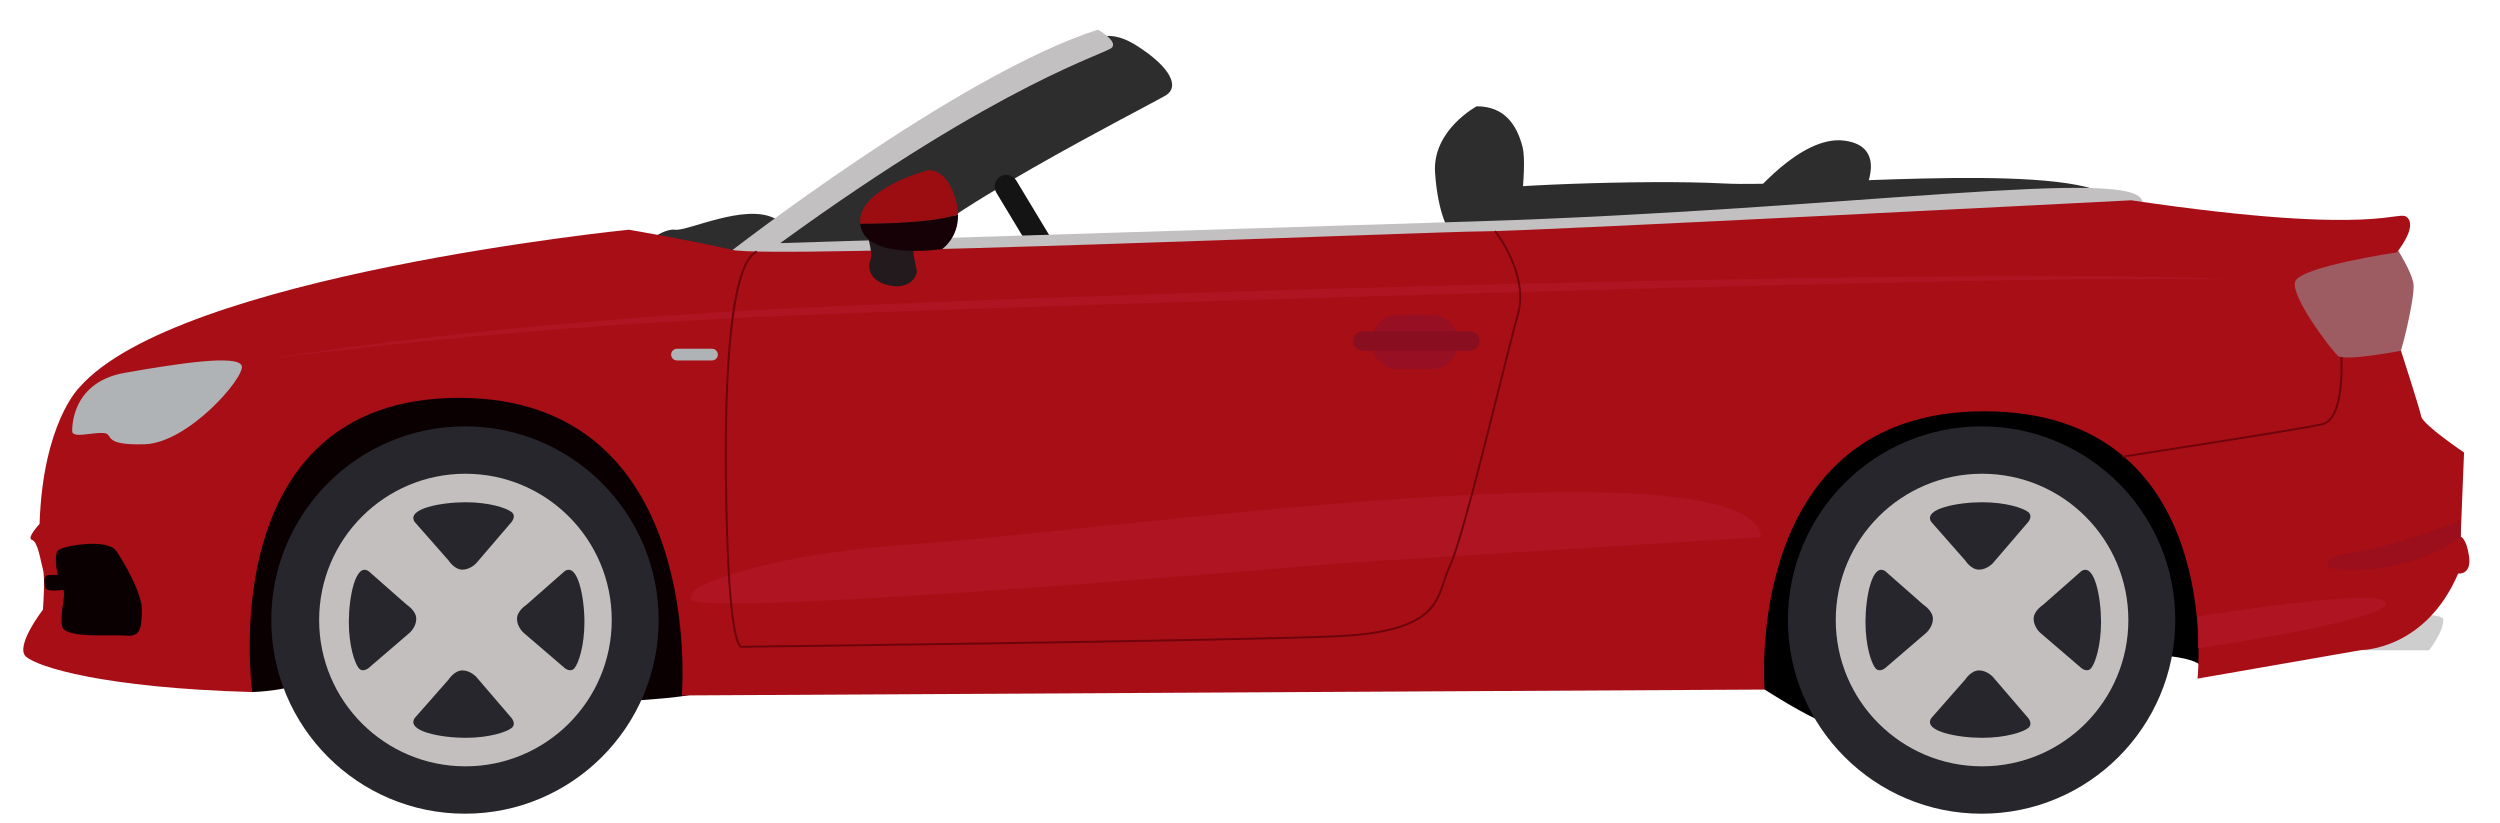 <svg width="79" height="26" viewBox="0 0 79 26" fill="none" xmlns="http://www.w3.org/2000/svg">
<path d="M6.618 20.474L7.971 21.869C7.971 21.869 9.15 21.833 9.546 21.543C9.941 21.253 18.723 22.325 18.802 22.25C18.881 22.176 21.861 22.096 22.099 21.859C22.336 21.622 20.701 12.716 20.701 12.716L13.154 11.021C13.154 11.021 6.566 14.211 6.618 20.474Z" fill="#0B0001"/>
<path d="M54.034 20.725L55.762 21.789C55.762 21.789 57.225 22.729 57.752 22.861C58.28 22.993 68.433 20.725 68.433 20.725C68.433 20.725 69.62 20.801 69.62 21.185C69.62 21.569 71.386 16.936 71.386 16.936L66.877 12.207L57.462 12.392C57.462 12.392 52.9 18.009 54.034 20.725Z" fill="black"/>
<path d="M72.269 20.551H76.757C76.757 20.551 77.231 19.943 77.208 19.571C77.184 19.2 72.596 19.571 72.596 19.571L72.269 20.551Z" fill="#CECECE"/>
<path d="M34.376 1.441C34.376 1.441 34.828 0.751 35.917 1.441C37.006 2.132 37.272 2.743 36.847 3.009C36.422 3.274 28.745 7.16 28.506 8.285C28.266 9.411 22.98 9.623 22.98 9.623L24.122 7.578C24.122 7.578 32.225 2.132 34.376 1.441Z" fill="#2D2D2D"/>
<path d="M33.496 7.995C33.601 8.17 33.545 8.396 33.371 8.501C33.196 8.607 32.97 8.55 32.864 8.376L31.483 6.086C31.378 5.911 31.434 5.685 31.609 5.579C31.783 5.474 32.01 5.53 32.115 5.705L33.496 7.995Z" fill="#141414"/>
<path d="M46.663 3.359C46.663 3.359 45.261 4.111 45.348 5.449C45.435 6.786 45.801 7.309 45.801 7.309L47.913 7.683C47.913 7.683 48.288 5.316 48.111 4.637C47.934 3.958 47.552 3.359 46.663 3.359Z" fill="#2D2D2D"/>
<path d="M46.096 7.328C46.096 7.328 46.199 6.249 46.491 6.063C46.783 5.877 51.964 5.664 54.461 5.797C56.958 5.93 64.715 5.133 66.575 6.142C68.434 7.152 46.896 7.876 46.096 7.328Z" fill="#2D2D2D"/>
<path d="M20.297 7.764C20.297 7.764 20.935 7.206 21.333 7.259C21.732 7.312 23.54 6.415 24.482 6.903C25.424 7.392 22.98 8.853 22.98 8.853L20.297 7.764Z" fill="#2D2D2D"/>
<path d="M22.98 8.029C22.98 8.029 30.232 2.371 34.695 0.936C34.695 0.936 35.306 1.281 35.147 1.494C34.987 1.706 31.747 2.53 24.654 7.683C24.654 7.683 34.908 7.365 46.703 6.993C58.498 6.621 67.599 5.236 67.697 6.38C67.795 7.524 23.086 8.852 22.98 8.029Z" fill="#C2C0C1"/>
<path d="M75.499 7.471C75.499 7.471 76.243 8.56 76.27 9.012C76.296 9.464 75.872 11.262 75.739 11.429C74.57 12.89 71.701 10.871 71.701 10.792C71.701 10.712 71.541 7.232 75.499 7.471Z" fill="#9D5C62"/>
<path d="M7.971 21.869C7.971 21.869 6.669 12.572 14.506 12.572C22.343 12.572 21.546 21.976 21.546 21.976L55.761 21.79C55.761 21.79 55.044 12.997 62.695 12.997C70.346 12.997 69.442 21.444 69.442 21.444L74.623 20.541C74.623 20.541 76.642 20.541 77.678 18.124C77.678 18.124 78.103 18.177 78.023 17.592C77.943 17.008 77.757 16.955 77.757 16.955L77.864 14.299C77.864 14.299 76.562 13.422 76.509 13.156C76.456 12.89 75.871 11.084 75.871 11.084C75.871 11.084 74.091 11.429 73.879 11.243C73.666 11.058 72.391 9.384 72.524 8.906C72.657 8.428 75.739 7.976 75.739 7.976C75.739 7.976 76.376 7.206 76.084 6.887C75.792 6.568 75.42 7.524 67.344 6.329C67.344 6.329 48.297 7.312 46.836 7.312C45.375 7.312 24.388 8.189 23.14 7.896C21.891 7.604 19.872 7.259 19.872 7.259C19.872 7.259 5.58 8.693 2.499 12.253C2.499 12.253 1.356 13.369 1.25 16.557C1.25 16.557 0.825 17.008 1.011 17.061C1.197 17.114 1.277 17.699 1.356 17.991C1.436 18.283 1.356 19.266 1.356 19.266C1.356 19.266 0.453 20.435 0.825 20.754C1.197 21.072 3.242 21.736 7.971 21.869Z" fill="#A80E16"/>
<path d="M58.896 6.091C58.896 6.091 59.693 4.63 58.285 4.444C56.877 4.258 55.283 6.303 55.23 6.33C55.176 6.356 58.896 6.091 58.896 6.091Z" fill="#2D2D2D"/>
<path d="M2.283 13.646C2.283 13.646 2.181 12.093 3.937 11.782C5.694 11.471 7.545 11.199 7.64 11.566C7.735 11.934 5.947 14.001 4.565 14.039C3.183 14.077 3.621 13.709 3.272 13.684C2.923 13.658 2.327 13.849 2.283 13.646Z" fill="#AFB3B6"/>
<path d="M1.826 18.166C1.826 18.166 1.668 17.507 1.858 17.374C2.048 17.241 3.405 17.006 3.677 17.412C3.95 17.818 4.489 18.75 4.483 19.282C4.476 19.815 4.451 20.132 3.994 20.087C3.538 20.043 2.055 20.189 1.966 19.796C1.877 19.402 2.086 18.824 2.004 18.638C2.004 18.638 1.5 18.712 1.446 18.597C1.392 18.483 1.37 18.192 1.49 18.179C1.611 18.166 1.826 18.166 1.826 18.166Z" fill="#0B0001"/>
<path d="M22.684 11.206C22.684 11.308 22.601 11.39 22.499 11.39H21.392C21.291 11.39 21.208 11.308 21.208 11.206C21.208 11.104 21.291 11.021 21.392 11.021H22.499C22.601 11.021 22.684 11.104 22.684 11.206Z" fill="#AFB3B6"/>
<path d="M46.077 10.807C46.077 11.282 45.692 11.667 45.217 11.667H44.202C43.727 11.667 43.341 11.282 43.341 10.807C43.341 10.331 43.727 9.946 44.202 9.946H45.217C45.692 9.946 46.077 10.331 46.077 10.807Z" fill="#960F23"/>
<path d="M46.753 10.776C46.753 10.945 46.615 11.083 46.446 11.083H43.064C42.894 11.083 42.757 10.946 42.757 10.776C42.757 10.606 42.895 10.468 43.064 10.468H46.446C46.615 10.468 46.753 10.606 46.753 10.776Z" fill="#890E20"/>
<path d="M77.755 16.462C77.755 16.462 75.589 17.282 74.492 17.434C73.396 17.585 73.467 17.808 73.619 17.942C73.77 18.076 76.2 18.169 77.758 16.954L77.755 16.462Z" fill="#9B0E1C"/>
<path d="M69.438 19.485C69.438 19.485 75.393 18.513 75.393 19.066C75.393 19.619 69.464 20.484 69.464 20.484C69.464 20.484 69.482 19.761 69.438 19.485Z" fill="#AF1423"/>
<path d="M67.068 14.464L67.059 14.403C67.114 14.395 72.641 13.541 73.369 13.379C74.073 13.222 73.956 11.305 73.955 11.286L74.016 11.282C74.021 11.363 74.137 13.271 73.382 13.439C72.652 13.601 67.124 14.455 67.068 14.464Z" fill="#6D030B"/>
<path d="M8.117 11.39C8.117 11.39 8.359 11.35 8.814 11.283C9.041 11.249 9.322 11.207 9.652 11.162C9.982 11.116 10.361 11.061 10.787 11.005C11.212 10.951 11.684 10.891 12.197 10.826C12.453 10.791 12.72 10.762 12.998 10.73C13.275 10.699 13.563 10.666 13.86 10.632C14.157 10.599 14.463 10.562 14.779 10.529C15.095 10.497 15.42 10.464 15.753 10.43C16.087 10.397 16.429 10.363 16.779 10.328C16.955 10.311 17.132 10.292 17.311 10.276C17.49 10.261 17.672 10.246 17.855 10.23C18.588 10.169 19.352 10.105 20.143 10.039C20.934 9.987 21.753 9.932 22.594 9.877C22.804 9.863 23.016 9.848 23.229 9.836C23.443 9.824 23.657 9.813 23.873 9.801C24.305 9.779 24.742 9.757 25.184 9.735C26.068 9.692 26.972 9.654 27.89 9.615C28.809 9.578 29.743 9.541 30.688 9.503C31.161 9.485 31.637 9.467 32.115 9.448C32.593 9.431 33.073 9.414 33.556 9.397C35.485 9.329 37.445 9.265 39.406 9.203C41.366 9.144 43.326 9.089 45.256 9.037C47.186 8.984 49.086 8.943 50.924 8.902C52.762 8.861 54.539 8.83 56.225 8.803C57.91 8.774 59.504 8.756 60.975 8.743C62.446 8.729 63.794 8.724 64.989 8.725C66.185 8.727 67.227 8.735 68.085 8.751C68.299 8.755 68.502 8.757 68.693 8.762C68.885 8.767 69.064 8.773 69.23 8.777C69.313 8.779 69.394 8.782 69.471 8.784C69.548 8.787 69.621 8.79 69.692 8.793C69.833 8.799 69.961 8.805 70.076 8.809C70.191 8.813 70.292 8.82 70.38 8.826C70.467 8.832 70.541 8.836 70.6 8.84C70.719 8.848 70.78 8.852 70.78 8.852C70.78 8.852 70.719 8.849 70.6 8.844C70.541 8.842 70.467 8.838 70.379 8.835C70.292 8.831 70.191 8.826 70.076 8.824C69.616 8.813 68.942 8.804 68.084 8.806C67.226 8.805 66.185 8.817 64.99 8.831C64.393 8.841 63.757 8.851 63.087 8.862C62.417 8.875 61.712 8.888 60.977 8.901C59.507 8.935 57.914 8.971 56.229 9.009C54.544 9.053 52.768 9.098 50.93 9.146C49.092 9.197 47.193 9.25 45.264 9.304C43.334 9.359 41.374 9.418 39.414 9.479C37.454 9.538 35.494 9.599 33.565 9.664C32.6 9.696 31.643 9.728 30.698 9.759C29.752 9.793 28.818 9.826 27.9 9.858C26.981 9.893 26.078 9.928 25.194 9.962C24.753 9.98 24.316 9.999 23.884 10.017C23.668 10.027 23.453 10.037 23.24 10.046C23.027 10.057 22.816 10.07 22.605 10.082C21.765 10.13 20.947 10.177 20.155 10.222C19.365 10.28 18.601 10.335 17.868 10.388C17.685 10.401 17.504 10.415 17.324 10.428C17.145 10.441 16.968 10.458 16.792 10.473C16.442 10.504 16.1 10.533 15.766 10.562C15.432 10.591 15.107 10.619 14.791 10.646C14.475 10.675 14.168 10.708 13.871 10.737C13.573 10.766 13.286 10.795 13.008 10.822C12.73 10.851 12.463 10.875 12.206 10.905C11.692 10.961 11.22 11.013 10.793 11.06C10.58 11.082 10.379 11.108 10.189 11.131C9.999 11.153 9.822 11.174 9.656 11.194C9.325 11.232 9.044 11.268 8.816 11.298C8.36 11.355 8.117 11.39 8.117 11.39Z" fill="#AF1423"/>
<path d="M21.946 18.638C21.946 18.638 23.61 17.537 29.051 17.184C34.492 16.832 55.241 13.835 55.656 16.97L42.284 17.8C42.284 17.8 21.351 19.622 21.812 18.896" fill="#AF1423"/>
<path d="M27.394 7.354C27.394 7.354 27.59 8.038 27.513 8.188C27.435 8.338 27.379 8.844 28.061 9.01C28.743 9.175 28.991 8.725 28.97 8.555C28.949 8.384 28.799 7.919 28.898 7.713C28.996 7.506 27.394 7.354 27.394 7.354Z" fill="#231A1D"/>
<path d="M30.274 6.778C30.271 6.642 30.25 6.493 30.204 6.329C29.91 5.274 29.321 5.379 29.321 5.379C29.321 5.379 27.074 5.965 27.183 7.074C27.778 7.074 29.494 7.052 30.274 6.778Z" fill="#9C0D11"/>
<path d="M27.183 7.073C27.184 7.084 27.185 7.096 27.187 7.108C27.347 8.239 29.77 7.872 29.77 7.872C29.77 7.872 30.291 7.523 30.274 6.778C29.494 7.052 27.778 7.074 27.183 7.073Z" fill="#160106"/>
<path d="M23.435 20.474C23.425 20.474 23.415 20.472 23.404 20.467C23.181 20.366 23.02 19.134 22.949 16.997C22.845 13.815 22.83 8.404 23.903 7.92L23.928 7.976C23.168 8.319 22.834 11.606 23.011 16.994C23.108 19.954 23.35 20.355 23.422 20.407C23.428 20.412 23.433 20.413 23.435 20.413L23.441 20.408L23.451 20.408C23.603 20.406 38.616 20.221 42.141 20.08C45.077 19.962 45.341 19.154 45.597 18.373C45.65 18.211 45.705 18.043 45.783 17.884C46.091 17.255 46.822 14.326 47.356 12.187C47.604 11.198 47.817 10.344 47.933 9.937C48.293 8.676 47.231 7.336 47.22 7.322L47.268 7.284C47.279 7.297 48.361 8.663 47.992 9.954C47.876 10.36 47.663 11.213 47.416 12.202C46.881 14.343 46.149 17.276 45.838 17.911C45.762 18.066 45.708 18.232 45.656 18.393C45.393 19.193 45.122 20.021 42.144 20.141C38.65 20.282 23.875 20.464 23.46 20.469C23.453 20.472 23.444 20.474 23.435 20.474Z" fill="#6D030B"/>
<path d="M20.813 19.593C20.813 22.973 18.073 25.713 14.693 25.713C11.313 25.713 8.573 22.973 8.573 19.593C8.573 16.213 11.313 13.473 14.693 13.473C18.073 13.473 20.813 16.213 20.813 19.593Z" fill="#27262C"/>
<path d="M10.085 19.593C10.085 22.147 12.154 24.216 14.708 24.216C17.261 24.216 19.331 22.147 19.331 19.593C19.331 17.04 17.261 14.97 14.708 14.97C12.154 14.97 10.085 17.04 10.085 19.593Z" fill="#C3BFBE"/>
<path d="M13.103 16.493L14.173 17.709C14.173 17.709 14.358 18.001 14.611 18.001C14.864 18.001 15.049 17.797 15.049 17.797L16.167 16.493C16.167 16.493 16.323 16.308 16.167 16.182C16.012 16.056 15.466 15.871 14.708 15.871C13.95 15.871 12.831 16.075 13.103 16.493Z" fill="#27262C"/>
<path d="M13.103 22.692L14.173 21.477C14.173 21.477 14.358 21.185 14.611 21.185C14.864 21.185 15.049 21.389 15.049 21.389L16.167 22.692C16.167 22.692 16.323 22.877 16.167 23.004C16.012 23.13 15.466 23.315 14.708 23.315C13.95 23.315 12.831 23.111 13.103 22.692Z" fill="#27262C"/>
<path d="M17.845 18.047L16.629 19.117C16.629 19.117 16.337 19.302 16.337 19.555C16.337 19.808 16.542 19.993 16.542 19.993L17.845 21.111C17.845 21.111 18.03 21.267 18.156 21.111C18.283 20.956 18.468 20.41 18.468 19.651C18.468 18.893 18.263 17.775 17.845 18.047Z" fill="#27262C"/>
<path d="M11.646 18.047L12.862 19.117C12.862 19.117 13.154 19.302 13.154 19.555C13.154 19.808 12.949 19.992 12.949 19.992L11.646 21.111C11.646 21.111 11.461 21.267 11.335 21.111C11.208 20.955 11.023 20.41 11.023 19.651C11.023 18.893 11.228 17.775 11.646 18.047Z" fill="#27262C"/>
<path d="M68.739 19.593C68.739 22.973 65.998 25.713 62.618 25.713C59.239 25.713 56.498 22.973 56.498 19.593C56.498 16.213 59.239 13.473 62.618 13.473C65.998 13.473 68.739 16.213 68.739 19.593Z" fill="#27262C"/>
<path d="M58.01 19.593C58.01 22.147 60.08 24.216 62.634 24.216C65.187 24.216 67.256 22.147 67.256 19.593C67.256 17.04 65.187 14.97 62.634 14.97C60.08 14.97 58.01 17.04 58.01 19.593Z" fill="#C3BFBE"/>
<path d="M61.029 16.493L62.099 17.709C62.099 17.709 62.283 18.001 62.536 18.001C62.789 18.001 62.974 17.797 62.974 17.797L64.093 16.493C64.093 16.493 64.248 16.308 64.093 16.182C63.937 16.056 63.391 15.871 62.633 15.871C61.875 15.871 60.756 16.075 61.029 16.493Z" fill="#27262C"/>
<path d="M61.029 22.692L62.098 21.477C62.098 21.477 62.283 21.185 62.536 21.185C62.789 21.185 62.974 21.389 62.974 21.389L64.093 22.692C64.093 22.692 64.248 22.877 64.093 23.004C63.937 23.13 63.391 23.315 62.633 23.315C61.875 23.315 60.756 23.111 61.029 22.692Z" fill="#27262C"/>
<path d="M65.771 18.047L64.555 19.117C64.555 19.117 64.263 19.302 64.263 19.555C64.263 19.808 64.468 19.993 64.468 19.993L65.771 21.111C65.771 21.111 65.956 21.267 66.082 21.111C66.209 20.956 66.393 20.41 66.393 19.651C66.393 18.893 66.189 17.775 65.771 18.047Z" fill="#27262C"/>
<path d="M59.572 18.047L60.788 19.117C60.788 19.117 61.08 19.302 61.08 19.555C61.08 19.808 60.875 19.992 60.875 19.992L59.572 21.111C59.572 21.111 59.387 21.267 59.26 21.111C59.134 20.955 58.949 20.41 58.949 19.651C58.949 18.893 59.154 17.775 59.572 18.047Z" fill="#27262C"/>
</svg>
